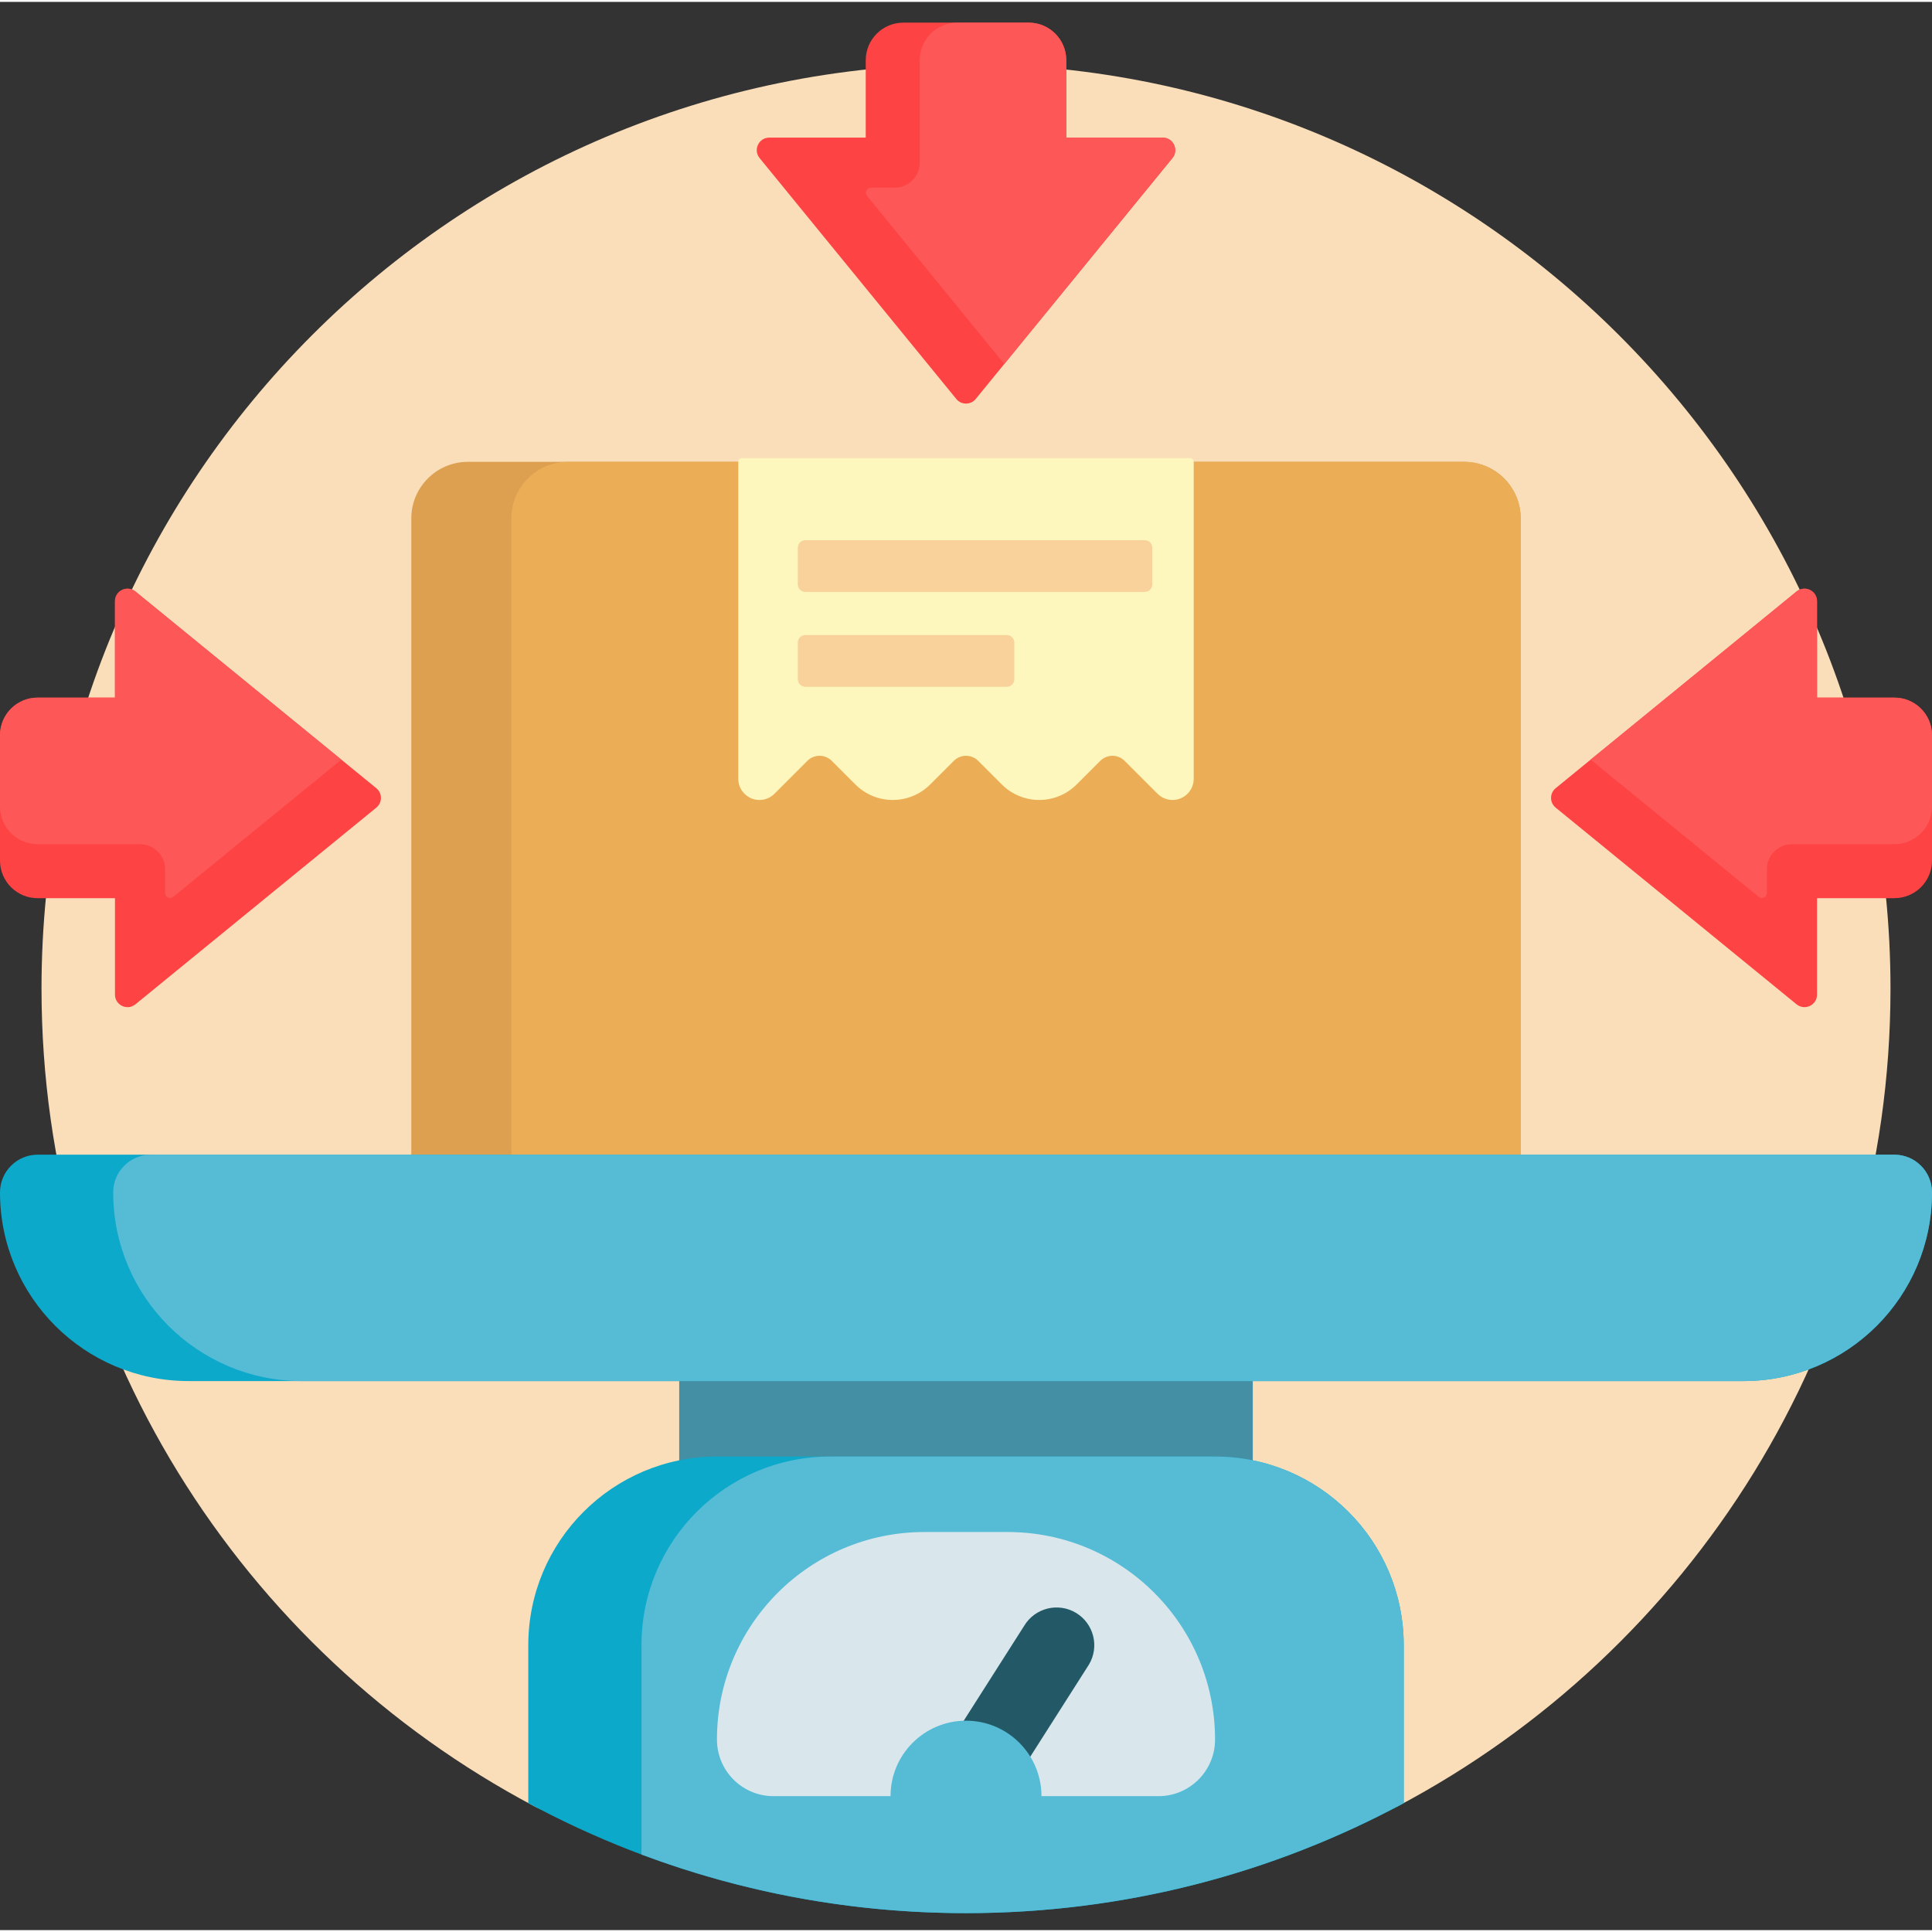 <svg height="512pt" viewBox="0 -5 512 511" width="512pt" xmlns="http://www.w3.org/2000/svg"><rect x="0" y="-5" width="512" height="511" fill="#333333" stroke="none"/><path d="m11 256.5c0-135.309 109.691-245 245-245 135.016 0 245.055 110.086 245 245.105-.039 93.953-52.973 175.527-130.629 216.594-3.344 1.77-7.328 1.848-10.754.246-31.473-14.715-66.582-22.945-103.617-22.945s-72.145 8.23-103.613 22.945c-3.438 1.605-7.43 1.52-10.781-.258-77.672-41.086-130.605-122.699-130.605-216.688zm0 0" fill="#fadeb9"/><path d="m190 340.5h132c5.523 0 10 4.477 10 10v40c0 5.523-4.477 10-10 10h-132c-5.523 0-10-4.477-10-10v-40c0-5.523 4.477-10 10-10zm0 0" fill="#458fa4"/><path d="m388 320.5h-264c-8.285 0-15-6.715-15-15v-173.609c0-8.285 6.715-15 15-15h264c8.285 0 15 6.715 15 15v173.609c0 8.285-6.715 15-15 15zm0 0" fill="#dca050"/><path d="m388 320.5h-237.484c-8.285 0-15-6.715-15-15v-173.609c0-8.285 6.715-15 15-15h237.484c8.285 0 15 6.715 15 15v173.609c0 8.285-6.715 15-15 15zm0 0" fill="#ebae56"/><path d="m213.957 196.133-8.723 8.723c-1.051 1.055-2.48 1.645-3.969 1.645-3.098 0-5.609-2.512-5.609-5.609v-84c0-.551.449-1 1-1h118.688c.551 0 1 .449 1 1v84c0 3.098-2.512 5.609-5.609 5.609-1.488 0-2.918-.59-3.969-1.645l-8.723-8.723c-1.785-1.785-4.68-1.785-6.465 0l-6.262 6.262c-2.629 2.629-6.195 4.105-9.91 4.105-3.719 0-7.285-1.477-9.91-4.105l-6.262-6.262c-1.785-1.785-4.68-1.785-6.465 0l-6.262 6.262c-2.629 2.629-6.195 4.105-9.91 4.105-3.719 0-7.285-1.477-9.91-4.105l-6.262-6.262c-1.789-1.785-4.684-1.785-6.469 0zm0 0" fill="#fdf7bd"/><path d="m213.43 137.652h89.941c1.105 0 2 .895 2 2v9.711c0 1.105-.895 2-2 2h-89.941c-1.105 0-2-.895-2-2v-9.711c0-1.105.895-2 2-2zm-2 27.141v9.715c0 1.105.895 2 2 2h53.371c1.105 0 2-.895 2-2v-9.715c0-1.105-.895-2-2-2h-53.371c-1.105 0-2 .895-2 2zm0 0" fill="#f9d19a"/><path d="m310.699 36.391-52.125 63.84c-1.332 1.629-3.816 1.629-5.148 0l-52.125-63.84c-1.77-2.168-.227-5.422 2.574-5.422h25.551v-20.504c0-5.504 4.461-9.965 9.965-9.965h33.219c5.504 0 9.965 4.461 9.965 9.965v20.504h25.551c2.801 0 4.344 3.254 2.574 5.422zm-274.809 114.863c-2.168-1.77-5.422-.227-5.422 2.574v25.551h-20.504c-5.504 0-9.965 4.461-9.965 9.965v33.219c0 5.504 4.461 9.965 9.965 9.965h20.504v25.551c0 2.801 3.254 4.344 5.422 2.574l63.84-52.125c1.629-1.328 1.629-3.816 0-5.145zm466.145 28.125h-20.504v-25.551c0-2.801-3.254-4.344-5.426-2.574l-63.84 52.129c-1.625 1.328-1.625 3.816 0 5.145l63.84 52.125c2.172 1.77 5.426.227 5.426-2.574v-25.551h20.504c5.504 0 9.965-4.461 9.965-9.965v-33.219c0-5.504-4.461-9.965-9.965-9.965zm0 0" fill="#fd4343"/><path d="m35.891 151.254 54.57 44.559-44.539 36.363c-.867.711-2.168.094-2.168-1.027v-6.281c0-3.668-2.977-6.645-6.645-6.645h-27.145c-5.504 0-9.965-4.461-9.965-9.965v-18.914c0-5.504 4.461-9.965 9.965-9.965h20.504v-25.551c0-2.801 3.254-4.344 5.422-2.574zm466.145 28.125h-20.504v-25.551c0-2.801-3.254-4.348-5.426-2.574l-54.566 44.555 44.535 36.367c.871.707 2.172.09 2.172-1.027v-6.281c0-3.672 2.973-6.645 6.645-6.645h27.141c5.504 0 9.969-4.461 9.969-9.965v-18.914c0-5.504-4.461-9.965-9.965-9.965zm-193.91-148.41h-25.551v-20.504c0-5.504-4.461-9.965-9.965-9.965h-18.914c-5.504 0-9.965 4.461-9.965 9.965v27.145c0 3.668-2.977 6.645-6.645 6.645h-6.281c-1.121 0-1.738 1.301-1.027 2.168l36.363 44.539 44.559-54.57c1.77-2.168.227-5.422-2.574-5.422zm0 0" fill="#fd5757"/><path d="m462 360.5h-412c-27.613 0-50-22.387-50-50 0-5.523 4.477-10 10-10h492c5.523 0 10 4.477 10 10 0 27.613-22.387 50-50 50zm-140 20h-132c-27.613 0-50 22.387-50 50v41.844c34.531 18.594 74.031 29.156 116 29.156s81.469-10.562 116-29.156v-41.844c0-27.613-22.387-50-50-50zm0 0" fill="#0da9cb"/><path d="m462 360.5h-382c-27.613 0-50-22.387-50-50 0-5.523 4.477-10 10-10h462c5.523 0 10 4.477 10 10 0 27.613-22.387 50-50 50zm-140 20h-102c-27.613 0-50 22.387-50 50v55.465c26.762 10.031 55.734 15.535 86 15.535 41.969 0 81.469-10.562 116-29.156v-41.844c0-27.613-22.387-50-50-50zm0 0" fill="#56bcd6"/><path d="m322 455.5c0 8.285-6.715 15-15 15h-102c-8.285 0-15-6.715-15-15 0-30.375 24.625-55 55-55h22c30.375 0 55 24.625 55 55zm0 0" fill="#d9e7ec"/><path d="m251.414 485.355c-1.75 0-3.523-.461-5.133-1.426-4.738-2.84-6.273-8.984-3.43-13.719l28.57-44.859c2.844-4.734 8.988-6.266 13.723-3.43 4.734 2.844 6.27 8.984 3.43 13.719l-28.574 44.859c-1.875 3.125-5.188 4.855-8.586 4.855zm0 0" fill="#235967"/><path d="m276 470.5c0 11.047-8.953 20-20 20s-20-8.953-20-20 8.953-20 20-20 20 8.953 20 20zm0 0" fill="#56bcd6"/></svg>